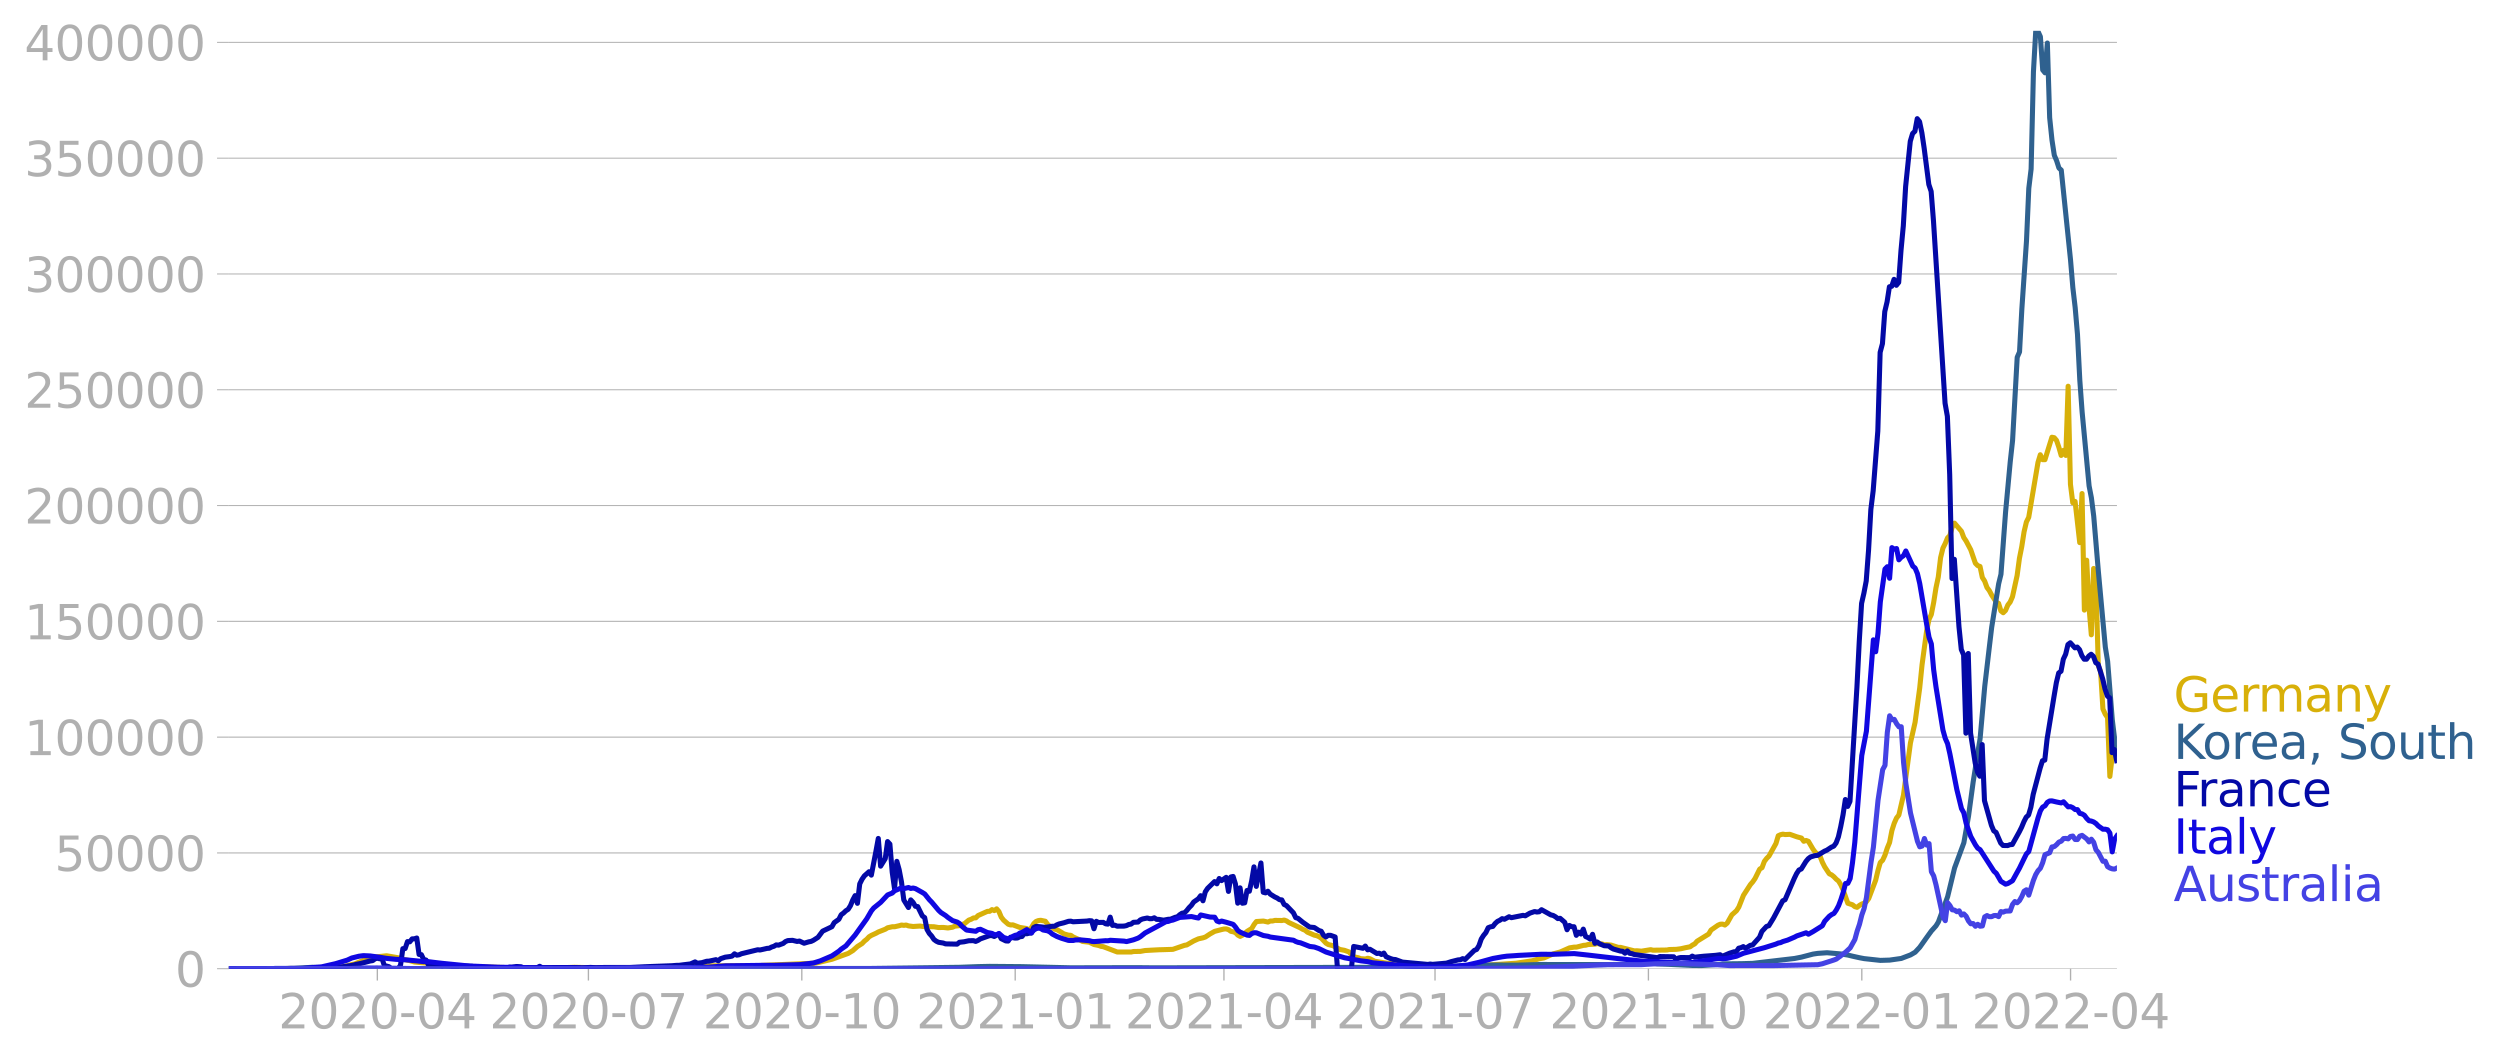 <svg xmlns:xlink="http://www.w3.org/1999/xlink" width="985.137" height="418.73" viewBox="0 0 738.852 314.048" xmlns="http://www.w3.org/2000/svg"><defs><style>*{stroke-linejoin:round;stroke-linecap:butt}</style></defs><g id="figure_1"><path d="M0 314.048h738.852V0H0v314.048z" style="fill:none" id="patch_1"/><g id="axes_1"><path d="M67.645 286.298h558V9.098h-558v277.2z" style="fill:none" id="patch_2"/><g id="matplotlib.axis_1"><g id="xtick_1"><g id="line2d_1"><defs><path id="m4ef9113f4b" d="M0 0v3.5" style="stroke:#b0b0b0;stroke-width:.4"/></defs><use xlink:href="#m4ef9113f4b" x="111.517" y="286.298" style="fill:#b0b0b0;stroke:#b0b0b0;stroke-width:.4"/></g><g style="fill:#b0b0b0" transform="matrix(.14 0 0 -.14 82.27 303.936)" id="text_1"><defs><path id="DejaVuSans-32" d="M1228 531h2203V0H469v531q359 372 979 998 621 627 780 809 303 340 423 576 121 236 121 464 0 372-261 606-261 235-680 235-297 0-627-103-329-103-704-313v638q381 153 712 231 332 78 607 78 725 0 1156-363 431-362 431-968 0-288-108-546-107-257-392-607-78-91-497-524-418-433-1181-1211z" transform="scale(.016)"/><path id="DejaVuSans-30" d="M2034 4250q-487 0-733-480-245-479-245-1442 0-959 245-1439 246-480 733-480 491 0 736 480 246 480 246 1439 0 963-246 1442-245 480-736 480zm0 500q785 0 1199-621 414-620 414-1801 0-1178-414-1799Q2819-91 2034-91q-784 0-1198 620-414 621-414 1799 0 1181 414 1801 414 621 1198 621z" transform="scale(.016)"/><path id="DejaVuSans-2d" d="M313 2009h1684v-512H313v512z" transform="scale(.016)"/><path id="DejaVuSans-34" d="M2419 4116 825 1625h1594v2491zm-166 550h794V1625h666v-525h-666V0h-628v1100H313v609l1940 2957z" transform="scale(.016)"/></defs><use xlink:href="#DejaVuSans-32"/><use xlink:href="#DejaVuSans-30" x="63.623"/><use xlink:href="#DejaVuSans-32" x="127.246"/><use xlink:href="#DejaVuSans-30" x="190.869"/><use xlink:href="#DejaVuSans-2d" x="254.492"/><use xlink:href="#DejaVuSans-30" x="290.576"/><use xlink:href="#DejaVuSans-34" x="354.199"/></g></g><g id="xtick_2"><use xlink:href="#m4ef9113f4b" x="173.898" y="286.298" style="fill:#b0b0b0;stroke:#b0b0b0;stroke-width:.4" id="line2d_2"/><g style="fill:#b0b0b0" transform="matrix(.14 0 0 -.14 144.65 303.936)" id="text_2"><defs><path id="DejaVuSans-37" d="M525 4666h3000v-269L1831 0h-659l1594 4134H525v532z" transform="scale(.016)"/></defs><use xlink:href="#DejaVuSans-32"/><use xlink:href="#DejaVuSans-30" x="63.623"/><use xlink:href="#DejaVuSans-32" x="127.246"/><use xlink:href="#DejaVuSans-30" x="190.869"/><use xlink:href="#DejaVuSans-2d" x="254.492"/><use xlink:href="#DejaVuSans-30" x="290.576"/><use xlink:href="#DejaVuSans-37" x="354.199"/></g></g><g id="xtick_3"><use xlink:href="#m4ef9113f4b" x="236.964" y="286.298" style="fill:#b0b0b0;stroke:#b0b0b0;stroke-width:.4" id="line2d_3"/><g style="fill:#b0b0b0" transform="matrix(.14 0 0 -.14 207.716 303.936)" id="text_3"><defs><path id="DejaVuSans-31" d="M794 531h1031v3560L703 3866v575l1116 225h631V531h1031V0H794v531z" transform="scale(.016)"/></defs><use xlink:href="#DejaVuSans-32"/><use xlink:href="#DejaVuSans-30" x="63.623"/><use xlink:href="#DejaVuSans-32" x="127.246"/><use xlink:href="#DejaVuSans-30" x="190.869"/><use xlink:href="#DejaVuSans-2d" x="254.492"/><use xlink:href="#DejaVuSans-31" x="290.576"/><use xlink:href="#DejaVuSans-30" x="354.199"/></g></g><g id="xtick_4"><use xlink:href="#m4ef9113f4b" x="300.031" y="286.298" style="fill:#b0b0b0;stroke:#b0b0b0;stroke-width:.4" id="line2d_4"/><g style="fill:#b0b0b0" transform="matrix(.14 0 0 -.14 270.783 303.936)" id="text_4"><use xlink:href="#DejaVuSans-32"/><use xlink:href="#DejaVuSans-30" x="63.623"/><use xlink:href="#DejaVuSans-32" x="127.246"/><use xlink:href="#DejaVuSans-31" x="190.869"/><use xlink:href="#DejaVuSans-2d" x="254.492"/><use xlink:href="#DejaVuSans-30" x="290.576"/><use xlink:href="#DejaVuSans-31" x="354.199"/></g></g><g id="xtick_5"><use xlink:href="#m4ef9113f4b" x="361.726" y="286.298" style="fill:#b0b0b0;stroke:#b0b0b0;stroke-width:.4" id="line2d_5"/><g style="fill:#b0b0b0" transform="matrix(.14 0 0 -.14 332.478 303.936)" id="text_5"><use xlink:href="#DejaVuSans-32"/><use xlink:href="#DejaVuSans-30" x="63.623"/><use xlink:href="#DejaVuSans-32" x="127.246"/><use xlink:href="#DejaVuSans-31" x="190.869"/><use xlink:href="#DejaVuSans-2d" x="254.492"/><use xlink:href="#DejaVuSans-30" x="290.576"/><use xlink:href="#DejaVuSans-34" x="354.199"/></g></g><g id="xtick_6"><use xlink:href="#m4ef9113f4b" x="424.107" y="286.298" style="fill:#b0b0b0;stroke:#b0b0b0;stroke-width:.4" id="line2d_6"/><g style="fill:#b0b0b0" transform="matrix(.14 0 0 -.14 394.859 303.936)" id="text_6"><use xlink:href="#DejaVuSans-32"/><use xlink:href="#DejaVuSans-30" x="63.623"/><use xlink:href="#DejaVuSans-32" x="127.246"/><use xlink:href="#DejaVuSans-31" x="190.869"/><use xlink:href="#DejaVuSans-2d" x="254.492"/><use xlink:href="#DejaVuSans-30" x="290.576"/><use xlink:href="#DejaVuSans-37" x="354.199"/></g></g><g id="xtick_7"><use xlink:href="#m4ef9113f4b" x="487.173" y="286.298" style="fill:#b0b0b0;stroke:#b0b0b0;stroke-width:.4" id="line2d_7"/><g style="fill:#b0b0b0" transform="matrix(.14 0 0 -.14 457.925 303.936)" id="text_7"><use xlink:href="#DejaVuSans-32"/><use xlink:href="#DejaVuSans-30" x="63.623"/><use xlink:href="#DejaVuSans-32" x="127.246"/><use xlink:href="#DejaVuSans-31" x="190.869"/><use xlink:href="#DejaVuSans-2d" x="254.492"/><use xlink:href="#DejaVuSans-31" x="290.576"/><use xlink:href="#DejaVuSans-30" x="354.199"/></g></g><g id="xtick_8"><use xlink:href="#m4ef9113f4b" x="550.24" y="286.298" style="fill:#b0b0b0;stroke:#b0b0b0;stroke-width:.4" id="line2d_8"/><g style="fill:#b0b0b0" transform="matrix(.14 0 0 -.14 520.992 303.936)" id="text_8"><use xlink:href="#DejaVuSans-32"/><use xlink:href="#DejaVuSans-30" x="63.623"/><use xlink:href="#DejaVuSans-32" x="127.246"/><use xlink:href="#DejaVuSans-32" x="190.869"/><use xlink:href="#DejaVuSans-2d" x="254.492"/><use xlink:href="#DejaVuSans-30" x="290.576"/><use xlink:href="#DejaVuSans-31" x="354.199"/></g></g><g id="xtick_9"><use xlink:href="#m4ef9113f4b" x="611.935" y="286.298" style="fill:#b0b0b0;stroke:#b0b0b0;stroke-width:.4" id="line2d_9"/><g style="fill:#b0b0b0" transform="matrix(.14 0 0 -.14 582.687 303.936)" id="text_9"><use xlink:href="#DejaVuSans-32"/><use xlink:href="#DejaVuSans-30" x="63.623"/><use xlink:href="#DejaVuSans-32" x="127.246"/><use xlink:href="#DejaVuSans-32" x="190.869"/><use xlink:href="#DejaVuSans-2d" x="254.492"/><use xlink:href="#DejaVuSans-30" x="290.576"/><use xlink:href="#DejaVuSans-34" x="354.199"/></g></g></g><g id="matplotlib.axis_2"><g id="ytick_1"><path d="M67.645 286.298h558" clip-path="url(#pe62dfec101)" style="fill:none;stroke:#b0b0b0;stroke-width:.3;stroke-linecap:square" id="line2d_10"/><g id="line2d_11"><defs><path id="ma9784a1f5b" d="M0 0h-3.5" style="stroke:#b0b0b0;stroke-width:.3"/></defs><use xlink:href="#ma9784a1f5b" x="67.645" y="286.298" style="fill:#b0b0b0;stroke:#b0b0b0;stroke-width:.3"/></g><use xlink:href="#DejaVuSans-30" style="fill:#b0b0b0" transform="matrix(.14 0 0 -.14 51.737 291.617)" id="text_10"/></g><g id="ytick_2"><path d="M67.645 252.076h558" clip-path="url(#pe62dfec101)" style="fill:none;stroke:#b0b0b0;stroke-width:.3;stroke-linecap:square" id="line2d_12"/><use xlink:href="#ma9784a1f5b" x="67.645" y="252.076" style="fill:#b0b0b0;stroke:#b0b0b0;stroke-width:.3" id="line2d_13"/><g style="fill:#b0b0b0" transform="matrix(.14 0 0 -.14 16.108 257.395)" id="text_11"><defs><path id="DejaVuSans-35" d="M691 4666h2478v-532H1269V2991q137 47 274 70 138 23 276 23 781 0 1237-428 457-428 457-1159 0-753-469-1171Q2575-91 1722-91q-294 0-599 50Q819 9 494 109v635q281-153 581-228t634-75q541 0 856 284 316 284 316 772 0 487-316 771-315 285-856 285-253 0-505-56-251-56-513-175v2344z" transform="scale(.016)"/></defs><use xlink:href="#DejaVuSans-35"/><use xlink:href="#DejaVuSans-30" x="63.623"/><use xlink:href="#DejaVuSans-30" x="127.246"/><use xlink:href="#DejaVuSans-30" x="190.869"/><use xlink:href="#DejaVuSans-30" x="254.492"/></g></g><g id="ytick_3"><path d="M67.645 217.853h558" clip-path="url(#pe62dfec101)" style="fill:none;stroke:#b0b0b0;stroke-width:.3;stroke-linecap:square" id="line2d_14"/><use xlink:href="#ma9784a1f5b" x="67.645" y="217.853" style="fill:#b0b0b0;stroke:#b0b0b0;stroke-width:.3" id="line2d_15"/><g style="fill:#b0b0b0" transform="matrix(.14 0 0 -.14 7.2 223.172)" id="text_12"><use xlink:href="#DejaVuSans-31"/><use xlink:href="#DejaVuSans-30" x="63.623"/><use xlink:href="#DejaVuSans-30" x="127.246"/><use xlink:href="#DejaVuSans-30" x="190.869"/><use xlink:href="#DejaVuSans-30" x="254.492"/><use xlink:href="#DejaVuSans-30" x="318.115"/></g></g><g id="ytick_4"><path d="M67.645 183.631h558" clip-path="url(#pe62dfec101)" style="fill:none;stroke:#b0b0b0;stroke-width:.3;stroke-linecap:square" id="line2d_16"/><use xlink:href="#ma9784a1f5b" x="67.645" y="183.631" style="fill:#b0b0b0;stroke:#b0b0b0;stroke-width:.3" id="line2d_17"/><g style="fill:#b0b0b0" transform="matrix(.14 0 0 -.14 7.2 188.95)" id="text_13"><use xlink:href="#DejaVuSans-31"/><use xlink:href="#DejaVuSans-35" x="63.623"/><use xlink:href="#DejaVuSans-30" x="127.246"/><use xlink:href="#DejaVuSans-30" x="190.869"/><use xlink:href="#DejaVuSans-30" x="254.492"/><use xlink:href="#DejaVuSans-30" x="318.115"/></g></g><g id="ytick_5"><path d="M67.645 149.409h558" clip-path="url(#pe62dfec101)" style="fill:none;stroke:#b0b0b0;stroke-width:.3;stroke-linecap:square" id="line2d_18"/><use xlink:href="#ma9784a1f5b" x="67.645" y="149.409" style="fill:#b0b0b0;stroke:#b0b0b0;stroke-width:.3" id="line2d_19"/><g style="fill:#b0b0b0" transform="matrix(.14 0 0 -.14 7.2 154.728)" id="text_14"><use xlink:href="#DejaVuSans-32"/><use xlink:href="#DejaVuSans-30" x="63.623"/><use xlink:href="#DejaVuSans-30" x="127.246"/><use xlink:href="#DejaVuSans-30" x="190.869"/><use xlink:href="#DejaVuSans-30" x="254.492"/><use xlink:href="#DejaVuSans-30" x="318.115"/></g></g><g id="ytick_6"><path d="M67.645 115.186h558" clip-path="url(#pe62dfec101)" style="fill:none;stroke:#b0b0b0;stroke-width:.3;stroke-linecap:square" id="line2d_20"/><use xlink:href="#ma9784a1f5b" x="67.645" y="115.186" style="fill:#b0b0b0;stroke:#b0b0b0;stroke-width:.3" id="line2d_21"/><g style="fill:#b0b0b0" transform="matrix(.14 0 0 -.14 7.2 120.505)" id="text_15"><use xlink:href="#DejaVuSans-32"/><use xlink:href="#DejaVuSans-35" x="63.623"/><use xlink:href="#DejaVuSans-30" x="127.246"/><use xlink:href="#DejaVuSans-30" x="190.869"/><use xlink:href="#DejaVuSans-30" x="254.492"/><use xlink:href="#DejaVuSans-30" x="318.115"/></g></g><g id="ytick_7"><path d="M67.645 80.964h558" clip-path="url(#pe62dfec101)" style="fill:none;stroke:#b0b0b0;stroke-width:.3;stroke-linecap:square" id="line2d_22"/><use xlink:href="#ma9784a1f5b" x="67.645" y="80.964" style="fill:#b0b0b0;stroke:#b0b0b0;stroke-width:.3" id="line2d_23"/><g style="fill:#b0b0b0" transform="matrix(.14 0 0 -.14 7.2 86.283)" id="text_16"><defs><path id="DejaVuSans-33" d="M2597 2516q453-97 707-404 255-306 255-756 0-690-475-1069Q2609-91 1734-91q-293 0-604 58T488 141v609q262-153 574-231 313-78 654-78 593 0 904 234t311 681q0 413-289 645-289 233-804 233h-544v519h569q465 0 712 186t247 536q0 359-255 551-254 193-729 193-260 0-557-57-297-56-653-174v562q360 100 674 150t592 50q719 0 1137-327 419-326 419-882 0-388-222-655t-631-370z" transform="scale(.016)"/></defs><use xlink:href="#DejaVuSans-33"/><use xlink:href="#DejaVuSans-30" x="63.623"/><use xlink:href="#DejaVuSans-30" x="127.246"/><use xlink:href="#DejaVuSans-30" x="190.869"/><use xlink:href="#DejaVuSans-30" x="254.492"/><use xlink:href="#DejaVuSans-30" x="318.115"/></g></g><g id="ytick_8"><path d="M67.645 46.741h558" clip-path="url(#pe62dfec101)" style="fill:none;stroke:#b0b0b0;stroke-width:.3;stroke-linecap:square" id="line2d_24"/><use xlink:href="#ma9784a1f5b" x="67.645" y="46.741" style="fill:#b0b0b0;stroke:#b0b0b0;stroke-width:.3" id="line2d_25"/><g style="fill:#b0b0b0" transform="matrix(.14 0 0 -.14 7.2 52.06)" id="text_17"><use xlink:href="#DejaVuSans-33"/><use xlink:href="#DejaVuSans-35" x="63.623"/><use xlink:href="#DejaVuSans-30" x="127.246"/><use xlink:href="#DejaVuSans-30" x="190.869"/><use xlink:href="#DejaVuSans-30" x="254.492"/><use xlink:href="#DejaVuSans-30" x="318.115"/></g></g><g id="ytick_9"><path d="M67.645 12.519h558" clip-path="url(#pe62dfec101)" style="fill:none;stroke:#b0b0b0;stroke-width:.3;stroke-linecap:square" id="line2d_26"/><use xlink:href="#ma9784a1f5b" x="67.645" y="12.519" style="fill:#b0b0b0;stroke:#b0b0b0;stroke-width:.3" id="line2d_27"/><g style="fill:#b0b0b0" transform="matrix(.14 0 0 -.14 7.2 17.838)" id="text_18"><use xlink:href="#DejaVuSans-34"/><use xlink:href="#DejaVuSans-30" x="63.623"/><use xlink:href="#DejaVuSans-30" x="127.246"/><use xlink:href="#DejaVuSans-30" x="190.869"/><use xlink:href="#DejaVuSans-30" x="254.492"/><use xlink:href="#DejaVuSans-30" x="318.115"/></g></g></g><path d="m67.645 286.298 28.791-.108 2.742-.196 3.428-.54 1.37-.414.686-.088 4.799-1.972 4.798-.511 4.113.712.686.305 2.056.43 1.371.397 5.484.519 8.912.827 2.742-.01 10.282.321 1.371.01 4.799.043 2.742.03 7.54-.06 3.428-.117 4.799.114 15.08-.018 7.541-.166 5.484-.143 5.484-.211 15.081-.056 17.823-.747 4.799-1.137 4.798-1.729 1.371-.836 1.371-1.22 1.372-.87.685-.72.686-.537.685-.728.686-.425 1.37-.627.686-.385 1.371-.535.686-.276.685-.424 1.371-.304.686.002 1.37-.308.686-.199.686.092.685-.091.686.248 1.37.18 2.057-.132.686.118 3.427.091 1.371.235 1.371-.035 1.371.155 1.371-.222.686-.308 1.37-.158.686-.347.686-.16 1.37-1.128.686-.238.686-.394.685-.037.686-.676 2.742-1.23.685-.027.686-.499.685.292.686-.515.685.806.686 1.647.685.882 1.371 1.203.686.223.685-.035 2.057.764 2.056.327.686.602.685-.872.686-1.174.685-.648.686-.26.685-.088 1.371.28.686.927.685.588.686.3.685.524.686.14 1.37.82.686.44 1.371.38.686.041.685.485 2.057.925.685.4 2.057.243 1.37.669 1.372.288.685.252.686.105 4.113 1.567 4.113.01.685-.152 2.057-.041 1.371-.25 2.056-.114 2.057-.109 1.371-.037 2.742-.09 3.428-1.183.685-.12 2.057-1.182 1.37-.616 1.372-.304.685-.233 1.371-.904 1.371-.77 2.057-.535.685-.16.686-.031.685.229.686.487.685.134.686.26.685.722.686.38.685-.35 1.371-1.136 1.371-.848.686-1.175.685-.882 2.057-.137 1.37.294.686-.312.686-.009.685-.167 2.057.034.685-.133.686.259.685.468 3.428 1.598.685.41.686.272.685.571 2.057.892.685.138.686.306.685.443 1.371 1.46.686.407 1.37.335 2.057 1.13 1.371.254 1.371.492.686.823.685.585 1.371.298.686.28 1.37.08.686-.223.686.163 1.37.719 1.372.222 1.37.22 1.372.212 2.742.24 2.056.49 2.057.163 11.653.227 7.541-.416 9.597-.637 2.057-.139 4.798-.724 2.057-.603 1.37-.232 2.743-1.197 1.37-.378.686-.18 2.742-1.214 1.371-.22.686-.001 2.056-.516.686-.053.685-.199 2.057-.117.685-.168.686.126.685-.038.686.304.685-.074 1.371.148 2.057.661.685.001 4.113 1.041.686-.042 1.37.118 2.743-.438.685.157 4.113-.059.686-.141 2.056-.054 1.371-.179 1.371-.31 1.371-.268.686-.5.685-.36.686-.788 3.427-2.118.686-1.17 2.056-1.432.686-.302.685-.033.686.275.685-.578 1.371-2.436 1.371-1.223.686-1.077 1.37-3.474 2.057-3.183.686-.791.685-1 1.371-2.769.686-.423.685-1.843.686-.902.685-.688 2.057-3.708.685-2.293.686-.313.685-.163.686.125 1.371-.072 2.056.727 1.371.379.686.947.686-.236.685.254 1.371 2.335.686.92 1.37 1.108.686 1.789.686 1.362 1.37 2.074.686.322.686.553.685.723.686.552.685 1.149.686 1.52 1.37 3.895 1.372.443.685.549.686.21.685-.567.686-.409.685-.236.686-.45.685-.928 2.057-5.43.685-2.884.686-2.35.685-.659.686-1.479.685-2.104.686-1.67.685-3.509.686-2.164.685-1.56.686-.869 1.37-5.926 2.057-15.4 1.371-6.08 1.371-10.191.686-6.806 1.37-10.138.686-3.279.686-1.46.685-3.486.686-4.35.685-3.226.686-5.739.685-2.8.686-1.39.685-1.657.686-.68.685-2.518.686-1.148 2.056 2.415.686 1.839.685 1.012 1.371 2.593 1.371 3.99.686.697.685.254.686 3.257.685 1.068.686 1.888.685.91.686 1.297 1.37 2.116.686.37.686 2.215.685.552.686-.67.685-1.601.686-.878.685-1.572 1.371-6.271.686-5.092.685-3.446.686-4.388.685-2.906.686-1.364 2.742-16.233.685-2.264.686 1.45.685.005 2.057-6.628.685.132.686.803.685 2.011.686 2.426.685-1.493.686 1.492.685-20.446.686 28.997.685 5.433.686-.387 1.37 12.17.686-14.495.686 34.44.685-14.738.686 13.785.685 8.252.686-19.6.685 4.083.686 24.576.685 1.799.686 11.06.685 1.533.686 1.008.685 17.4.686-5.86.685-2.049.686-.474h0" clip-path="url(#pe62dfec101)" style="fill:none;stroke:#d8b009;stroke-width:1.5;stroke-linecap:square" id="line2d_28"/><path d="m67.645 286.298 19.194-.092 4.113-.25 1.371-.084 3.428.119 2.056.133 3.428.095 5.484.009 25.363.064 74.72-.125 6.17-.104 7.54.113 10.283.053 26.049-.003 26.735-.345 5.484-.204 3.427-.073 9.597.083 14.396.341 5.484-.011 10.282-.025 4.113-.004 4.799.047 59.639-.136 5.484-.015 5.484.059 8.226-.01 9.597-.356 3.427-.206 8.227-.153 4.113.02 3.427-.004 6.855-.194 2.057.019 17.137.014 6.855-.065 2.057-.276 2.742-.256 3.427.39 4.113.18 6.17.29 2.742.02 2.056-.122 4.799-.374 4.798-.05 3.428-.094 12.339-1.443 2.056-.405 3.428-.895 1.371-.206 2.742-.19 4.113.355 2.057.332 1.37.331 2.057.456 1.371.261 4.799.524 2.742-.086 3.427-.486 2.742-1.046 1.371-.797 1.371-1.478 2.057-2.908 1.37-1.89 1.372-1.53.685-1.11 2.742-7.487 2.057-8.506 2.742-7.442 1.37-7.81 1.372-10.09 1.37-8.715.686-4.143 1.371-15.44 1.371-11.739.686-5.742 2.056-12.858.686-2.816 1.37-18.487 1.372-14.78.685-6.23 1.371-24.632.686-1.578.685-12.645 1.371-20.105.686-15.607.685-5.7.686-28.726.685-12.129.686.227.685 1.513.686 9.836.685.841.686-8.798.685 22.072.686 6.611.685 4.484.686 1.62.685 2.147.686.621 2.742 26.565.685 8.197.686 5.869.685 7.957.686 13.521.685 9.378 2.057 21.836.685 3.546.686 5.409 1.371 16.35 2.056 22.35.686 4.222 1.371 17.24.685 5.632.686 4.38h0" clip-path="url(#pe62dfec101)" style="fill:none;stroke:#2f618f;stroke-width:1.5;stroke-linecap:square" id="line2d_29"/><path d="m67.645 286.298 27.42-.097 3.428-.202 2.742-.28 2.742-.395 1.37-.34 1.372-.27 2.742-.717.685-.097.686-.526.685-.184.686.177.685-.14.686 2.125 1.37.336.686.61h2.057l.685-1.043.686-4.879.685-.047.686-2.047.685.063.686-.86.685-.031.686-.231.685 4.855.686.068.685 1.445.686.138.685 1.397.686-.09.685.208.686.045 1.37-.167.686.318.686-.286.685.223 1.371.114 1.371.502.686-.547 2.742.083 1.37.06.686.354 9.597.171.686-.3.685.015 1.371-.187 1.371.08.686.332 1.371-.098.685.12 2.057-.115.685-.377.686.39 3.428-.016 4.113-.015 3.427.021.686.074 2.742-.123 1.37.08 2.743-.063 7.54-.003 4.113-.202 2.742-.107 5.484-.203 1.371-.106h.686l1.37-.18 2.057-.244 1.371-.602.686.404 1.37-.185 1.372-.408.685-.026 2.057-.443.685.342.686-.628 1.37-.455 1.372-.175.685-.148.686-.664.685.4.686-.12.685-.306 4.799-1.172.685.065 1.371-.307.686-.163.685-.047.686-.362.685-.217.686-.41.685.077 1.371-.511.686-.555.685-.28 1.371-.075 1.371.325.686-.11 1.37.64 1.372-.407.685-.131.686-.323 1.37-.877 1.372-1.834 2.742-1.31.685-1.207 1.371-.985.686-1.353.685-.497.686-.66.685-.434.686-1.081.685-1.684.686-1.283.685 2.27.686-5.741.686-1.377.685-.991 1.371-1.218.686.994 1.37-7.103.686-3.73.686 8.182 1.37-2.216.686-5.04.686.744.685 8.279.686 4.887.685-8.07.686 2.471.685 3.6.686 5.348 1.37 2.224.686-2.248.686.74.685 1.15.686.085 1.37 2.772.686.488.686 3.489.685 1.182.686.762.685 1.025.686.508.685.33 1.371.218.686.247 3.427.076.686-.548 1.37-.15 1.372-.297 1.37-.036.686.227.686-.298.685-.442 2.742-.974.686-.013.685.267 1.371-.754.686 1.402 1.37.67.686.035.686-1.127 1.37.256.686-.036.686-.355.685-.095.686-.913.685.13.686-.173.685-.05.686-1.633.685-.338 1.371.132 1.371.165 2.057-.332.685.002.686-.417.685-.276 1.371-.331 1.371-.438.686-.049.685.184 4.113-.21.686-.116.685.053.686 2.326.685-2.188.686.338 1.37-.032.686.422.686.097.685-2.058.686 2.434.685-.063.686.297 2.056-.026.686-.141.685-.334.686-.112.685-.525 1.371-.082.686-.635.685-.283 1.371-.276.686.204.685-.007.686-.262.685.461.686.013 1.371.237 1.371-.265.685-.03 1.372-.553.685-.153.686-.623.685-.451.686-.09.685-.67.686-.866.685-.683.686-.982 1.37-.957.686-.913.686 1.499.685-2.628.686-1.035 2.056-2.005.686.655.685-1.567.686.62 1.37-.96.686 4.152.686-4.254.685-.165.686 2.216.685 5.683.686-4.532.685 4.548.686-.12.685-3.645.686.22.685-3.039.686-4.163.685 5.768 1.371-6.919.686 8.656.685.18.686-.483.685.839 1.371.856.686.315.685.477.686.073.685 1.345.686.33 2.056 2.139.686 1.426.685.214 1.371 1.123 2.057 1.456 1.37.123 1.372.889.685.22.686 1.183.685.498.686-.479.685-.005 1.371.49.686 9.371h4.113l.685-6.566 2.742.545.686-.655.685 1.106.686-.16 2.056 1.24.686-.08.685.376.686-.413.685 1.083 1.371.564.686.216.685.046 2.057.755 7.54.69.686-.116.685.093 4.113-.36 1.371-.438 2.057-.518.685-.045.686-.33.685.258 2.742-2.689.686-.286.685-1.1.686-1.968.685-1.08.686-.828.686-1.441.685-.265.686-.12.685-.87.686-.622.685-.325.686-.48.685.184 1.371-.748.686.277 3.427-.685.686.135 1.37-.797 1.372-.463.685.14.686-.08.685-.603 2.742 1.527.686.167.685.388.686.537.685-.078 1.371 1.176.686 2.2.685-1.264.686.36.685.02.686 2.532.685-.921.686.54.685-1.443.686 2.18.685.315.686.453.685-1.42.686 2.66.685-.388.686.51 1.37.588 1.372.08.685.542.686.365 2.056.594.686.076.685.555.686-.66.685.693.686.105.685.255 6.855.94.686-.34 4.113.073.685.793.686-.434.685-.137 2.742.015.686-.438.685.33 1.371-.162 1.371-.139 2.057-.15 1.37-.106 1.372-.18.685.456 2.057-.89 1.37-.438.686-.035.686-1.023.685-.16.686-.317.685.508 1.371-.876.686-.105 2.056-2.297.686-1.7 1.37-1.493.686-.199 1.371-2.238 2.742-5.136.686-.314 2.742-6.345.685-1.406.686-1.033.685-.302 1.372-2.22.685-.826.686-.518 1.37-.406.686-.045 2.057-1.246.685-.292 1.371-.903.686-.297.685-.925.686-1.819.685-3.005.686-3.517.685-4.506.686 2.032.685-1.501 1.371-22.57.686-11.235.685-13.5.686-11.197.685-3.006.686-3.618.685-9.012.686-12.134.685-5.51 1.371-17.658.686-23.239.685-2.586.686-9.47.685-2.891.686-4.448.685-.144.686-2.048.685 1.757.686-.853.685-9.431.686-7.302.685-11.629 1.371-13.34.686-2.299.685-.667.686-3.723.685.865.686 3.297.685 4.61 1.371 10.668.686 2.056.685 8.664 3.428 53.94.685 3.872.686 17.213.685 30.703.686-5.664 1.37 19.92.686 6.734.686 1.587.685 23.147.686-23.551.685 23.536 1.371 8.85.686 2.693.685 1.186.686-9.343.685 16.56 2.057 7.324.685 1.605.686.462 1.37 3.158.686.705 1.371.032.686-.267.685-.055 2.057-3.72.685-1.37.686-1.648.685-1.34.686-.616.685-2.316.686-3.778 2.056-7.784.686-2.175.685-.187.686-6.238 2.056-12.638.686-4.05.685-2.825.686-.515.685-3.568.686-1.463.685-2.852.686-.532 1.37 1.497.686-.226.686.774.685 1.772.686 1.042.685.005.686-.945.685-.527.686.643.685 1.857.686.437 1.371 4.408.685 2.953.686 2.054.685.56.686 16.16.685-.908.686 3.281h0" clip-path="url(#pe62dfec101)" style="fill:none;stroke:#0309a6;stroke-width:1.5;stroke-linecap:square" id="line2d_30"/><path d="m67.645 286.298 21.936-.104 5.484-.451 4.113-.938 3.428-1.041 1.37-.636 2.057-.513 1.371-.184 2.057.098 2.742.381 2.056.332 2.742.281 2.742.138 1.371.121 2.057.203 2.056.214.686-.069 2.742.34 2.056.238 8.226.82 1.371.023 6.855.3 17.138.245 23.307.065 9.597-.051 12.34-.271 4.798-.393 10.282-.137 4.113-.015 7.54-.2 4.114-.483 2.056-.646 3.428-1.466 2.056-1.387.686-.611 1.371-.948 2.742-3.225 3.428-4.781 1.37-2.352.686-.844 2.057-1.668 2.056-2.195 1.371-.56.686-.67 1.37-.575.686-.303.686.25 1.37-.337.686.283.686-.129.685.177 2.057 1.152.685.433 1.371 1.7.686.702 2.056 2.448.686.64 1.37.883.686.565 1.371.929 1.371.435.686.441.685.778 1.371 1.135 2.742.367.686-.471.685-.12 2.057.953 1.37.262.686.358.686.019.685-.356 1.371 1.18 1.371.43.686-.224.685-.532.686-.31.685-.14.686-.518.685-.217 1.371-.81 1.371.952.686-.797.685-.428.686-.17.685.111.686.445 1.37.25.686.359.686.595 1.37.728 1.372.527 2.056.627 1.371.017.686-.159 1.37-.023 2.743.251.685.197.686.068 3.427-.27.686.022.685-.144 4.113.25.686.136 2.056-.524 1.371-.51.686-.423 1.371-1.089 4.113-2.214 2.056-1.128.686-.076.685-.26.686-.14 2.057-.78 3.427-.257 1.371.313.686.123.685-.904 2.742.614 1.371.051.686 1.134.685.263.686-.258 1.37.357 1.372.408.685.217.686.811.685.998.686.486 2.056.877.686.088.685-.555.686-.242.685.024 2.057.805 1.37.224.686.227 6.855.94.686.392.685.244.686.125 2.742 1.076 1.37.17 1.372.478 2.056 1 2.742.88 2.742.82 2.057.368 2.742.536 2.056.24 1.371.328 2.742.266 7.54.653 6.17.354 3.428-.022 3.427-.107 4.799-.48 3.427-.799 4.114-1.135 2.742-.487 1.37-.19 2.057-.127 1.371-.102 6.855-.338 2.742.032 6.855-.227 4.113.442 8.912 1.044 7.54.793 3.428.083 7.54.427 3.428-.157 7.54-1.171.686-.028.685.12 1.371-.16 2.742-.62 2.057-.872 6.17-1.638 3.427-1.073.685-.305.686-.13.685-.315 1.371-.419 2.057-.881.685-.367 2.743-.926.685.42 1.371-.77 2.742-1.72.686-1.328 1.37-1.481.686-.498.686-.342.685-.99.686-1.284.685-1.807.686-2.149.685-2.613.686-.057.685-1.427.686-4.646.685-6.032 1.371-17.217.686-8.455 1.37-7.185 2.057-26.991.686 3.516.685-5.503.686-9.24 1.37-9.686.686-.696.686 3.408.685-9.051.686.45.685-.179.686 3.326.685-.743.686-.466.685-1.397 2.057 4.483.685.56.686 1.647.685 2.936 2.057 12.123.685 3.752.686 1.96.685 7.623.686 5.047 2.056 12.786.686 2.461.685 1.567.686 3.02 2.056 10.544 1.371 5.629.686 1.254.685 3.07 1.371 3.906 1.371 2.476.686.992.685.42 4.113 6.396.686.607 1.37 2.368 1.372.843.685-.196 1.371-.82 1.371-2.493.686-1.229 1.37-2.832.686-1.382.686-.688 2.742-9.956.685-2.058.686-1.128.685-.366.686-1.026.685-.412.686-.027 1.37.326 1.372.277.685-.332 1.371 1.49.686-.063.685.313.686.548.685.023.686 1.112.685.15.686.414.685.92.686.683.685.106.686.257.685.475.686.714 1.371.963.685-.01.686.163.685.989.686 5.547.685-3.702.686-1.014h0" clip-path="url(#pe62dfec101)" style="fill:none;stroke:#1007e1;stroke-width:1.5;stroke-linecap:square" id="line2d_31"/><path d="m67.645 286.298 36.332-.08 4.113-.15 3.427-.014 11.654.218 21.936.017 29.477-.037 8.226-.11 13.024-.174 6.17.068 6.855.11 41.13.142 158.351.002 34.276-.119 11.653-.143 6.855-.312 13.71-.618 10.283-.008 4.113-.247 6.855-.124 11.653.426 3.428.22 4.113-.01 8.911.011 13.025-.259 1.371-.28 3.428-1.114.685-.266 2.742-2.032 1.371-1.287 1.371-2.46.686-2.502.685-2.005.686-2.738.685-1.929.686-3.221 1.37-10.548.686-4.343 1.371-13.902 1.371-9.024.686-1.262.685-9.763.686-4.885.685 1.155.686-.094.685 1.265.686.924.685-.02.686 10.528.685 6.281 1.371 8.684 2.057 8.378.685 1.622.686-.223.685-2.231.686 1.948.685-.438.686 8.299.685 1.249.686 2.62 2.056 9.48.686 1.122.685-5.303.686.845.685 1.246.686.09.685.467.686-.256.685 1.267.686-.346.685.695.686 1.375.685.833.686-.064.685.805.686-.58.685.562.686-.081.685-2.682.686-.385.685.334.686-.017.685-.319.686-.025.685.34.686-1.482.685.147.686-.284 1.37-.053.686-1.91.686-.874.685.36.686-.64.685-1.208.686-1.576.685-.416.686 1.58 1.37-4.345.686-1.709.686-1.16.685-.72.686-1.642.685-2.372 1.371-.567.686-1.723.685-.101.686-.577.685-.757.686-.261.685-.78.686-.051.685.136.686-.695.685-.132.686 1.013.685.02.686-1.005.685-.232 1.371 1.045.686.887.685-.794.686.908.685 2.227.686.772 1.371 2.613.685-.015.686 1.6.685.414.686.238.685.079.686-.328h0" clip-path="url(#pe62dfec101)" style="fill:none;stroke:#4442e4;stroke-width:1.5;stroke-linecap:square" id="line2d_32"/><g style="fill:#d8b009" transform="matrix(.14 0 0 -.14 642.385 210.305)" id="text_19"><defs><path id="DejaVuSans-47" d="M3809 666v1253H2778v519h1656V434q-365-259-806-392-440-133-940-133-1094 0-1712 639-617 640-617 1780 0 1144 617 1783 618 639 1712 639 456 0 867-113 411-112 758-331v-672q-350 297-744 447t-828 150q-857 0-1287-478-429-478-429-1425 0-944 429-1422 430-478 1287-478 334 0 596 58 263 58 472 180z" transform="scale(.016)"/><path id="DejaVuSans-65" d="M3597 1894v-281H953q38-594 358-905t892-311q331 0 642 81t618 244V178Q3153 47 2828-22t-659-69q-838 0-1327 487-489 488-489 1320 0 859 464 1363 464 505 1252 505 706 0 1117-455 411-454 411-1235zm-575 169q-6 471-264 752-258 282-683 282-481 0-770-272t-333-766l2050 4z" transform="scale(.016)"/><path id="DejaVuSans-72" d="M2631 2963q-97 56-211 82-114 27-251 27-488 0-749-317t-261-911V0H581v3500h578v-544q182 319 472 473 291 155 707 155 59 0 131-8 72-7 159-23l3-590z" transform="scale(.016)"/><path id="DejaVuSans-6d" d="M3328 2828q216 388 516 572t706 184q547 0 844-383 297-382 297-1088V0h-578v2094q0 503-179 746-178 244-543 244-447 0-707-297-259-296-259-809V0h-578v2094q0 506-178 748t-550 242q-441 0-701-298-259-298-259-808V0H581v3500h578v-544q197 322 472 475t653 153q382 0 649-194 267-193 395-562z" transform="scale(.016)"/><path id="DejaVuSans-61" d="M2194 1759q-697 0-966-159t-269-544q0-306 202-486 202-179 548-179 479 0 768 339t289 901v128h-572zm1147 238V0h-575v531q-197-318-491-470T1556-91q-537 0-855 302-317 302-317 808 0 590 395 890 396 300 1180 300h807v57q0 397-261 614t-733 217q-300 0-585-72-284-72-546-216v532q315 122 612 182 297 61 578 61 760 0 1135-394 375-393 375-1193z" transform="scale(.016)"/><path id="DejaVuSans-6e" d="M3513 2113V0h-575v2094q0 497-194 743-194 247-581 247-466 0-735-297-269-296-269-809V0H581v3500h578v-544q207 316 486 472 280 156 646 156 603 0 912-373 310-373 310-1098z" transform="scale(.016)"/><path id="DejaVuSans-79" d="M2059-325q-243-625-475-815-231-191-618-191H506v481h338q237 0 368 113 132 112 291 531l103 262L191 3500h609L1894 763l1094 2737h609L2059-325z" transform="scale(.016)"/></defs><use xlink:href="#DejaVuSans-47"/><use xlink:href="#DejaVuSans-65" x="77.49"/><use xlink:href="#DejaVuSans-72" x="139.014"/><use xlink:href="#DejaVuSans-6d" x="178.377"/><use xlink:href="#DejaVuSans-61" x="275.789"/><use xlink:href="#DejaVuSans-6e" x="337.068"/><use xlink:href="#DejaVuSans-79" x="400.447"/></g><g style="fill:#2f618f" transform="matrix(.14 0 0 -.14 642.385 224.305)" id="text_20"><defs><path id="DejaVuSans-4b" d="M628 4666h631V2694l2094 1972h813L1850 2491 4331 0h-831L1259 2247V0H628v4666z" transform="scale(.016)"/><path id="DejaVuSans-6f" d="M1959 3097q-462 0-731-361t-269-989q0-628 267-989 268-361 733-361 460 0 728 362 269 363 269 988 0 622-269 986-268 364-728 364zm0 487q750 0 1178-488 429-487 429-1349 0-859-429-1349Q2709-91 1959-91q-753 0-1180 489-426 490-426 1349 0 862 426 1349 427 488 1180 488z" transform="scale(.016)"/><path id="DejaVuSans-2c" d="M750 794h659V256L897-744H494L750 256v538z" transform="scale(.016)"/><path id="DejaVuSans-53" d="M3425 4513v-616q-359 172-678 256-319 85-616 85-515 0-795-200t-280-569q0-310 186-468 186-157 705-254l381-78q706-135 1042-474t336-907q0-679-455-1029Q2797-91 1919-91q-331 0-705 75-373 75-773 222v650q384-215 753-325 369-109 725-109 540 0 834 212 294 213 294 607 0 343-211 537t-692 291l-385 75q-706 140-1022 440-315 300-315 835 0 619 436 975t1201 356q329 0 669-60 341-59 697-177z" transform="scale(.016)"/><path id="DejaVuSans-75" d="M544 1381v2119h575V1403q0-497 193-746 194-248 582-248 465 0 735 297 271 297 271 810v1984h575V0h-575v538q-209-319-486-474-276-155-642-155-603 0-916 375-312 375-312 1097zm1447 2203z" transform="scale(.016)"/><path id="DejaVuSans-74" d="M1172 4494v-994h1184v-447H1172V1153q0-428 117-550t477-122h590V0h-590q-666 0-919 248-253 249-253 905v1900H172v447h422v994h578z" transform="scale(.016)"/><path id="DejaVuSans-68" d="M3513 2113V0h-575v2094q0 497-194 743-194 247-581 247-466 0-735-297-269-296-269-809V0H581v4863h578V2956q207 316 486 472 280 156 646 156 603 0 912-373 310-373 310-1098z" transform="scale(.016)"/></defs><use xlink:href="#DejaVuSans-4b"/><use xlink:href="#DejaVuSans-6f" x="60.576"/><use xlink:href="#DejaVuSans-72" x="121.758"/><use xlink:href="#DejaVuSans-65" x="160.621"/><use xlink:href="#DejaVuSans-61" x="222.145"/><use xlink:href="#DejaVuSans-2c" x="283.424"/><use xlink:href="#DejaVuSans-20" x="315.211"/><use xlink:href="#DejaVuSans-53" x="346.998"/><use xlink:href="#DejaVuSans-6f" x="410.475"/><use xlink:href="#DejaVuSans-75" x="471.656"/><use xlink:href="#DejaVuSans-74" x="535.035"/><use xlink:href="#DejaVuSans-68" x="574.244"/></g><g style="fill:#0309a6" transform="matrix(.14 0 0 -.14 642.385 238.305)" id="text_21"><defs><path id="DejaVuSans-46" d="M628 4666h2681v-532H1259V2759h1850v-531H1259V0H628v4666z" transform="scale(.016)"/><path id="DejaVuSans-63" d="M3122 3366v-538q-244 135-489 202t-495 67q-560 0-870-355-309-354-309-995t309-996q310-354 870-354 250 0 495 67t489 202V134Q2881 22 2623-34q-257-57-548-57-791 0-1257 497-465 497-465 1341 0 856 470 1346 471 491 1290 491 265 0 518-55 253-54 491-163z" transform="scale(.016)"/></defs><use xlink:href="#DejaVuSans-46"/><use xlink:href="#DejaVuSans-72" x="50.27"/><use xlink:href="#DejaVuSans-61" x="91.383"/><use xlink:href="#DejaVuSans-6e" x="152.662"/><use xlink:href="#DejaVuSans-63" x="216.041"/><use xlink:href="#DejaVuSans-65" x="271.021"/></g><g style="fill:#1007e1" transform="matrix(.14 0 0 -.14 642.385 252.305)" id="text_22"><defs><path id="DejaVuSans-49" d="M628 4666h631V0H628v4666z" transform="scale(.016)"/><path id="DejaVuSans-6c" d="M603 4863h575V0H603v4863z" transform="scale(.016)"/></defs><use xlink:href="#DejaVuSans-49"/><use xlink:href="#DejaVuSans-74" x="29.492"/><use xlink:href="#DejaVuSans-61" x="68.701"/><use xlink:href="#DejaVuSans-6c" x="129.98"/><use xlink:href="#DejaVuSans-79" x="157.764"/></g><g style="fill:#4442e4" transform="matrix(.14 0 0 -.14 642.385 266.305)" id="text_23"><defs><path id="DejaVuSans-41" d="m2188 4044-857-2322h1716l-859 2322zm-357 622h716L4325 0h-656l-425 1197H1141L716 0H50l1781 4666z" transform="scale(.016)"/><path id="DejaVuSans-73" d="M2834 3397v-544q-243 125-506 187-262 63-544 63-428 0-642-131t-214-394q0-200 153-314t616-217l197-44q612-131 870-370t258-667q0-488-386-773Q2250-91 1575-91q-281 0-586 55T347 128v594q319-166 628-249 309-82 613-82 406 0 624 139 219 139 219 392 0 234-158 359-157 125-692 241l-200 47q-534 112-772 345-237 233-237 639 0 494 350 762 350 269 994 269 318 0 599-47 282-46 519-140z" transform="scale(.016)"/><path id="DejaVuSans-69" d="M603 3500h575V0H603v3500zm0 1363h575v-729H603v729z" transform="scale(.016)"/></defs><use xlink:href="#DejaVuSans-41"/><use xlink:href="#DejaVuSans-75" x="68.408"/><use xlink:href="#DejaVuSans-73" x="131.787"/><use xlink:href="#DejaVuSans-74" x="183.887"/><use xlink:href="#DejaVuSans-72" x="223.096"/><use xlink:href="#DejaVuSans-61" x="264.209"/><use xlink:href="#DejaVuSans-6c" x="325.488"/><use xlink:href="#DejaVuSans-69" x="353.271"/><use xlink:href="#DejaVuSans-61" x="381.055"/></g></g></g><defs><clipPath id="pe62dfec101"><path d="M67.645 9.098h558v277.2h-558z"/></clipPath></defs></svg>